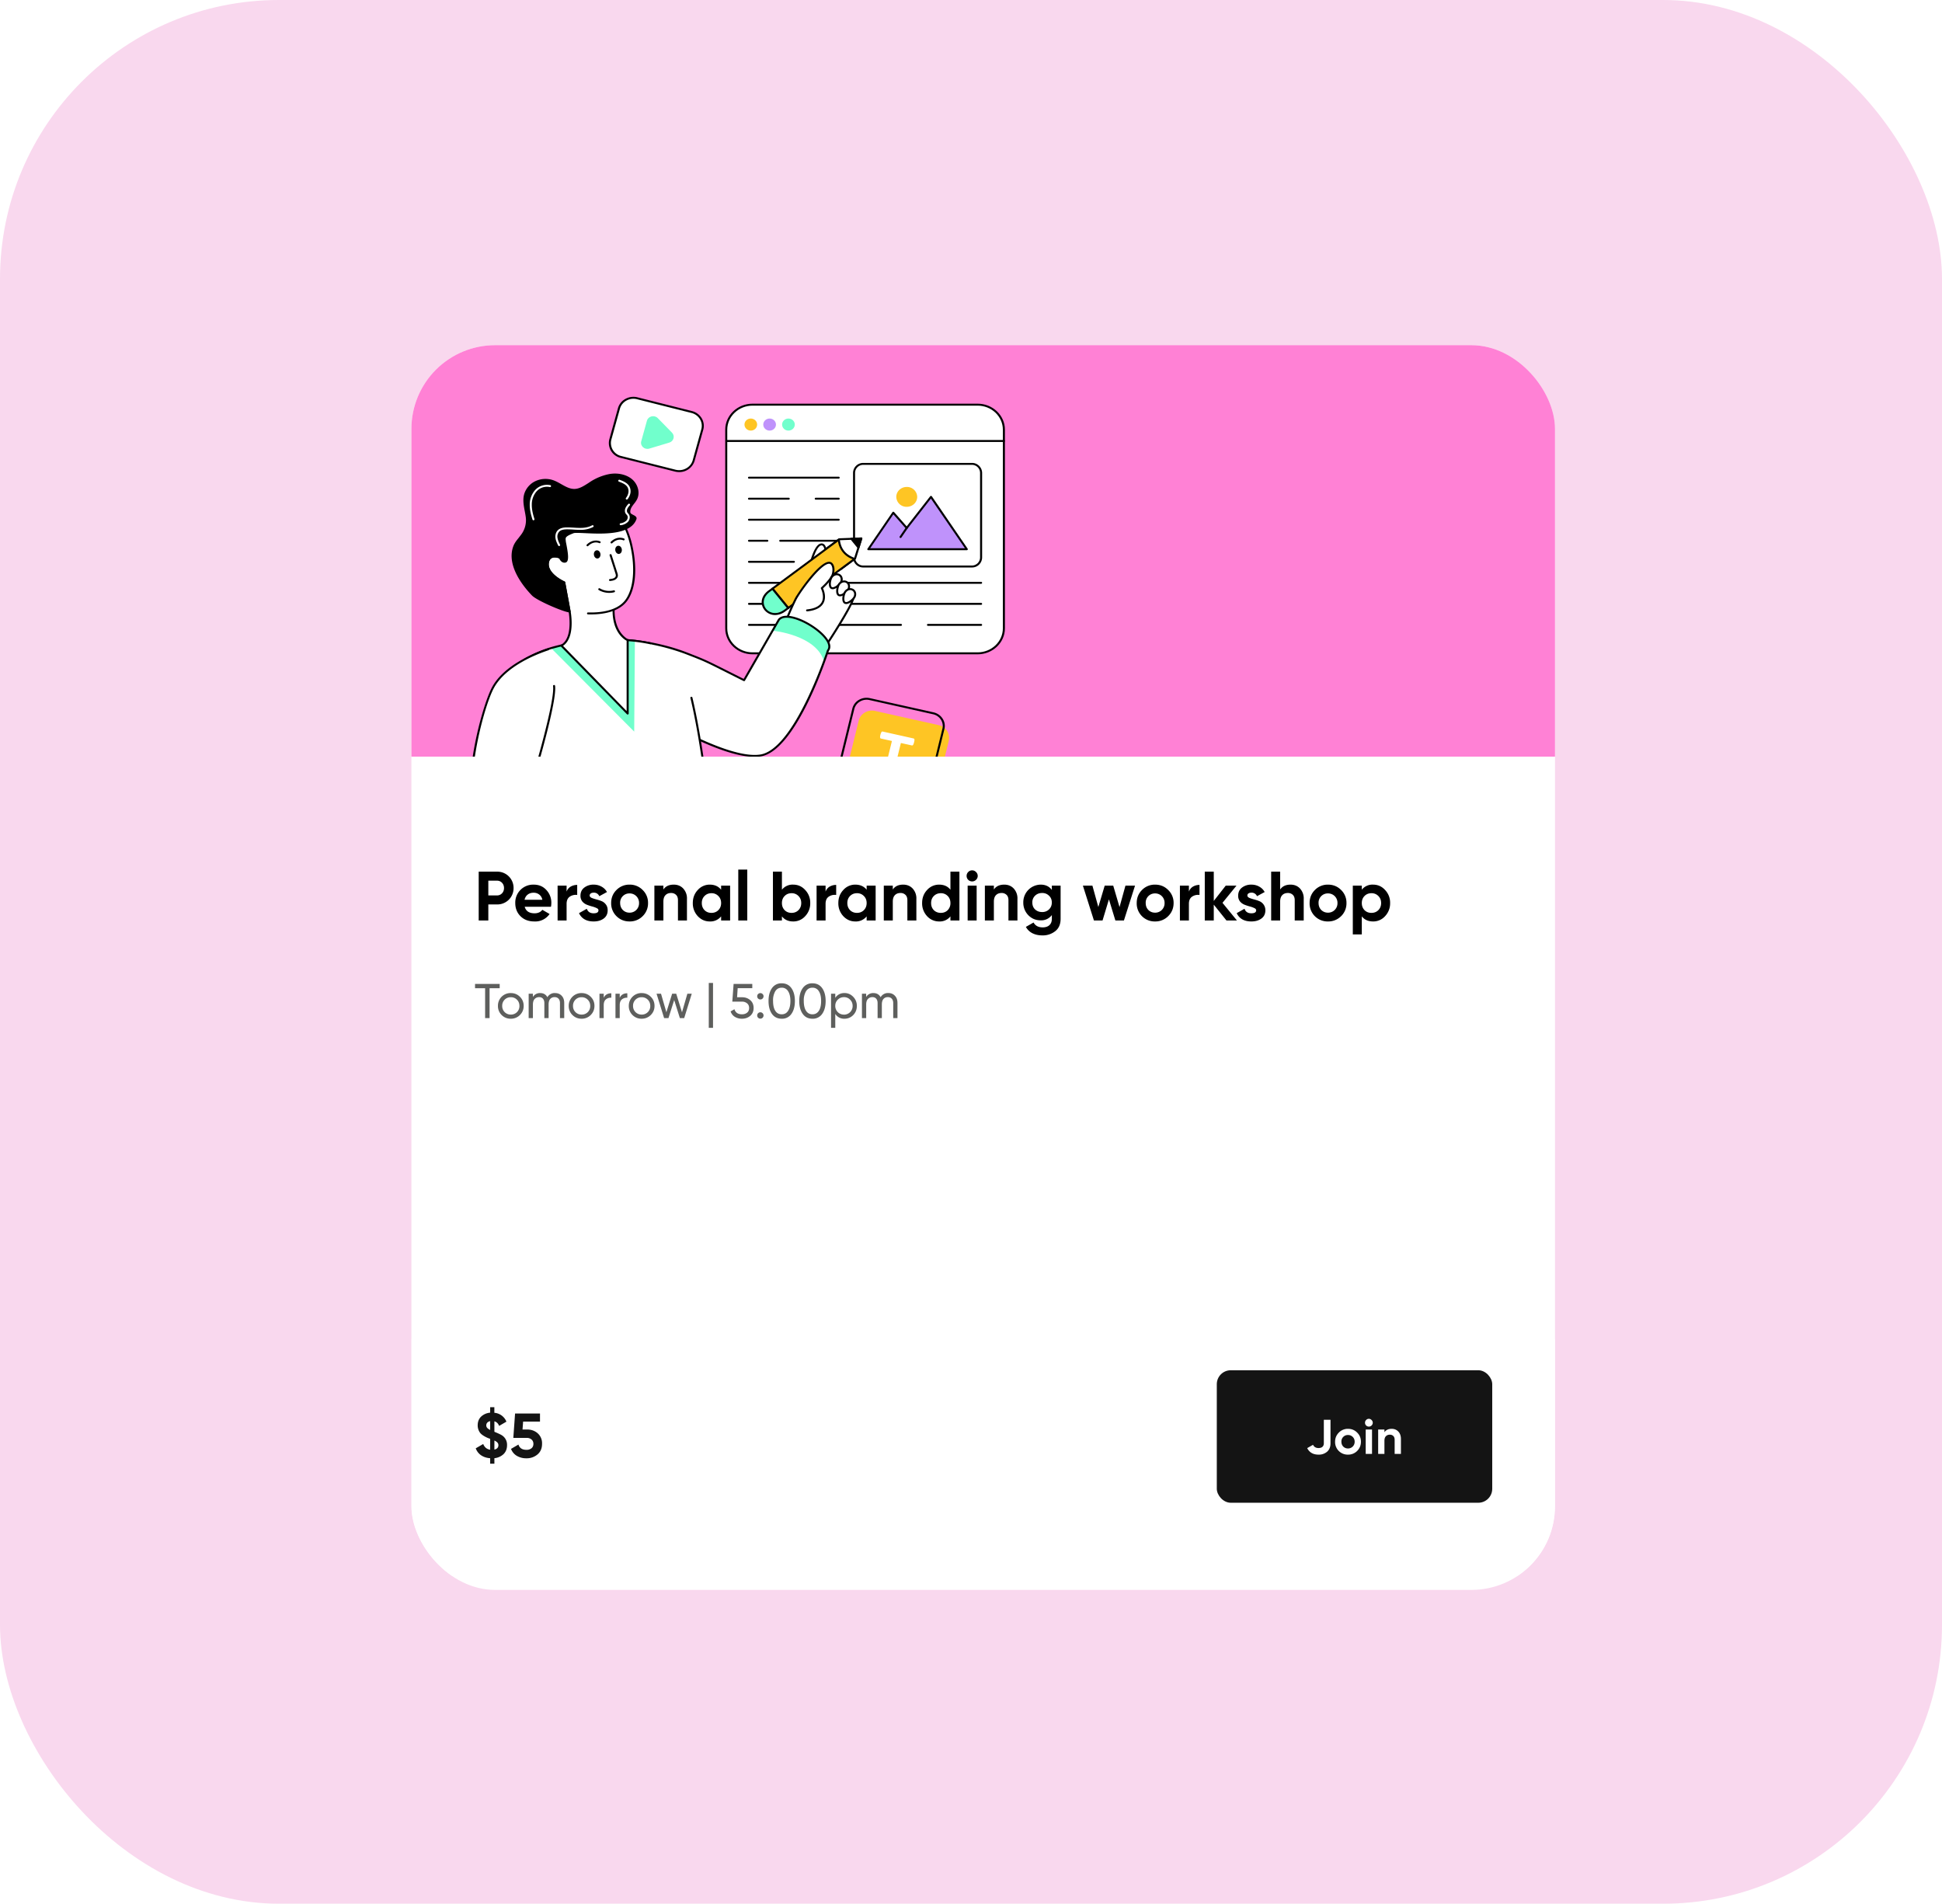 <?xml version="1.0" encoding="utf-8"?>
<svg xmlns="http://www.w3.org/2000/svg" fill="none" viewBox="0 0 557 546">
  <g clip-path="url(#a)">
    <rect fill="#F9D8EE" height="546" rx="80" width="557"/>
    <g filter="url(#b)">
      <g clip-path="url(#c)">
        <rect fill="#fff" height="357" rx="24" width="328" x="114" y="95"/>
        <g clip-path="url(#d)">
          <path d="M114 119a24 24 0 0 1 24-24h280a24 24 0 0 1 24 24v94H114v-94Z" fill="#FF81D5"/>
          <path d="M276.4 112.06h-64.56c-4.16 0-7.54 3.21-7.54 7.18v56.96c0 3.97 3.38 7.18 7.54 7.18h64.56c4.16 0 7.54-3.22 7.54-7.18v-56.96c0-3.97-3.38-7.18-7.54-7.18Z" fill="#fff"/>
          <path d="M276.4 183.66h-64.56c-4.32 0-7.83-3.34-7.83-7.46v-56.96c0-4.11 3.51-7.46 7.83-7.46h64.56c4.32 0 7.83 3.35 7.83 7.46v56.96c0 4.12-3.51 7.46-7.83 7.46Zm-64.56-71.32c-4 0-7.25 3.1-7.25 6.9v56.96c0 3.81 3.25 6.9 7.25 6.9h64.56c4 0 7.24-3.09 7.24-6.9v-56.96c0-3.8-3.25-6.9-7.24-6.9h-64.56Z" fill="#000"/>
          <path d="M277.4 131.6v24.33c0 1.4-1.2 2.55-2.68 2.55h-31.09a2.61 2.61 0 0 1-2.67-2.55V131.6c0-1.41 1.2-2.55 2.67-2.55h31.1a2.61 2.61 0 0 1 2.67 2.55Z" fill="#fff"/>
          <path d="M274.72 158.76h-31.09a2.9 2.9 0 0 1-2.96-2.83v-24.34a2.9 2.9 0 0 1 2.96-2.82h31.1a2.9 2.9 0 0 1 2.96 2.82v24.34a2.9 2.9 0 0 1-2.97 2.83Zm-31.09-29.44a2.33 2.33 0 0 0-2.38 2.27v24.34a2.33 2.33 0 0 0 2.38 2.27h31.1a2.33 2.33 0 0 0 2.37-2.27v-24.34a2.33 2.33 0 0 0-2.38-2.27h-31.09Z" fill="#000"/>
          <path d="M273.3 153.52h-28.25l7.17-10.47 3.85 4.37 6.96-8.91 10.27 15.01Z" fill="#BF92FB"/>
          <path d="M273.3 153.8h-28.25a.3.3 0 0 1-.26-.15.27.27 0 0 1 .02-.28l7.16-10.47a.3.3 0 0 1 .47-.03l3.61 4.1 6.74-8.63a.3.3 0 0 1 .25-.11.3.3 0 0 1 .23.12l10.27 15.02c.06.08.07.2.01.28a.3.3 0 0 1-.25.15Zm-27.71-.56h27.17L263 139l-6.71 8.6a.3.3 0 0 1-.23.1.3.3 0 0 1-.23-.1l-3.6-4.08-6.65 9.73Z" fill="#000"/>
          <path d="M254.3 150.3a.3.3 0 0 1-.17-.05.27.27 0 0 1-.08-.38l1.77-2.6a.3.3 0 0 1 .4-.08c.14.08.18.25.1.38l-1.78 2.6a.3.3 0 0 1-.25.13Z" fill="#000"/>
          <path d="M256.07 141.36c1.65 0 3-1.27 3-2.85a2.93 2.93 0 0 0-3-2.85c-1.65 0-3 1.27-3 2.85a2.93 2.93 0 0 0 3 2.85Z" fill="#FEC524"/>
          <path d="M236.54 133.28h-25.7a.29.29 0 0 1-.3-.28c0-.15.14-.28.3-.28h25.7c.16 0 .3.13.3.28 0 .15-.14.28-.3.28Zm-14.32 6.03h-11.38a.29.29 0 0 1-.3-.28c0-.15.14-.28.3-.28h11.38c.16 0 .29.13.29.28 0 .16-.13.28-.3.28Zm14.32 0h-6.56a.29.29 0 0 1-.3-.28c0-.15.13-.28.3-.28h6.56c.16 0 .3.13.3.28 0 .16-.14.28-.3.28Zm0 6.03h-25.7a.29.29 0 0 1-.3-.28c0-.15.14-.28.3-.28h25.7c.16 0 .3.13.3.28 0 .16-.14.28-.3.28Zm-20.47 6.03h-5.23a.29.29 0 0 1-.3-.28c0-.15.14-.27.3-.27h5.23c.16 0 .3.12.3.28 0 .15-.14.27-.3.27Zm20.47 0H219.8a.29.29 0 0 1-.3-.28c0-.15.14-.27.3-.27h16.74c.16 0 .3.12.3.28 0 .15-.14.27-.3.27Zm-12.85 6.04h-12.85a.29.29 0 0 1-.3-.28c0-.16.14-.28.3-.28h12.85c.16 0 .3.12.3.28 0 .15-.14.28-.3.28Zm12.85 0h-8.4a.29.29 0 0 1-.3-.28c0-.16.13-.28.3-.28h8.4c.16 0 .3.12.3.28 0 .15-.14.28-.3.28Zm40.86 6.03h-66.56a.29.29 0 0 1-.3-.28c0-.16.14-.28.3-.28h66.56c.16 0 .29.12.29.28 0 .15-.13.28-.3.28Zm-47.82 6.03h-18.74a.29.29 0 0 1-.3-.28c0-.15.14-.28.3-.28h18.74c.16 0 .3.13.3.28 0 .15-.14.28-.3.28Zm47.82 0h-39.41a.29.29 0 0 1-.3-.28c0-.15.14-.28.3-.28h39.4c.17 0 .3.13.3.28 0 .15-.13.28-.3.28Zm-23 6.03h-43.56a.29.29 0 0 1-.3-.28c0-.15.14-.28.3-.28h43.57c.16 0 .29.13.29.28 0 .16-.13.28-.3.28Zm23 0h-15.23a.29.29 0 0 1-.3-.28c0-.15.14-.28.3-.28h15.23c.16 0 .29.13.29.28 0 .16-.13.28-.3.28Zm6.54-52.75h-79.52a.29.29 0 0 1-.3-.28c0-.15.13-.28.3-.28h79.52c.16 0 .29.13.29.28 0 .16-.13.28-.3.28Z" fill="#000"/>
          <path d="M213.16 117.77c0 .96-.82 1.73-1.82 1.73s-1.81-.77-1.81-1.73.8-1.73 1.81-1.73c1 0 1.82.77 1.82 1.73Z" fill="#FEC524"/>
          <path d="M218.56 117.77c0 .96-.82 1.73-1.82 1.73s-1.82-.77-1.82-1.73.82-1.73 1.82-1.73 1.82.77 1.82 1.73Z" fill="#BF92FB"/>
          <path d="M223.96 117.77c0 .96-.82 1.73-1.82 1.73s-1.82-.77-1.82-1.73.82-1.73 1.82-1.73 1.82.77 1.82 1.73Z" fill="#71FFCC"/>
          <path d="m232.58 153.72 4.14-3.06 3.45-.13 2.87-.1-.82 2.62-.99 3.15-4.14 3.07-4.51-5.55Z" fill="#fff"/>
          <path d="M237.1 159.55h-.04a.3.3 0 0 1-.2-.1l-4.51-5.55a.27.27 0 0 1 .05-.4l4.14-3.06a.3.3 0 0 1 .17-.05l6.32-.24c.1 0 .19.03.24.1.06.08.08.17.05.26l-1.8 5.78a.28.28 0 0 1-.11.14l-4.14 3.06a.3.3 0 0 1-.18.06Zm-4.11-5.77 4.15 5.1 3.84-2.84 1.67-5.32-5.83.22-3.83 2.84Z" fill="#000"/>
          <path d="M227.1 164.44s1.7-11.72 4.34-12.28c2.65-.56 1.06 9.45 1.06 9.45l-5.4 2.83Z" fill="#fff"/>
          <path d="M227.1 164.71a.3.3 0 0 1-.17-.05.27.27 0 0 1-.12-.26c.17-1.22 1.8-11.93 4.57-12.51.38-.08.73 0 1.01.25 1.63 1.46.54 8.69.4 9.5a.28.28 0 0 1-.14.21l-5.41 2.83a.3.3 0 0 1-.14.03Zm4.55-12.3-.14.02c-1.73.37-3.32 6.88-4.04 11.5l4.77-2.5c.34-2.25.92-7.84-.25-8.88a.5.5 0 0 0-.34-.13Z" fill="#000"/>
          <path d="M236.59 150.76c.28 2.75 1.79 4.6 4.51 5.54l-19.02 14.08-4.52-5.54 19.03-14.08Z" fill="#FEC524"/>
          <path d="M222.07 170.66h-.03a.3.3 0 0 1-.2-.11l-4.5-5.55a.27.27 0 0 1 .04-.39l19.03-14.08a.3.3 0 0 1 .3-.03c.1.04.16.13.17.23.28 2.66 1.69 4.4 4.32 5.3.1.04.17.13.19.22.02.1-.03.2-.11.27l-19.03 14.08a.3.3 0 0 1-.18.06Zm-4.1-5.78 4.16 5.1 18.39-13.6a6.35 6.35 0 0 1-4.16-5.1l-18.39 13.6Z" fill="#000"/>
          <path d="m232.98 181.06-11.72-6.53s2.07-5.21 3.04-6.9c1.71-2.99 8.28-11.93 10.2-9.94.76.8.7 2.68.01 3.78 0 0 5.94 3 6.35 5.55.28 1.67-7.88 14.04-7.88 14.04Z" fill="#fff"/>
          <path d="M232.98 181.34a.3.3 0 0 1-.15-.04l-11.72-6.52a.27.27 0 0 1-.12-.34 85.5 85.5 0 0 1 3.05-6.93c1.16-2.02 6.7-10.04 9.58-10.37.44-.05.81.08 1.1.37.83.88.77 2.67.19 3.86 1.17.62 5.86 3.23 6.25 5.61.28 1.73-7.1 12.96-7.93 14.23a.3.3 0 0 1-.25.13Zm-11.36-6.93 11.26 6.28c3.14-4.77 7.88-12.5 7.7-13.62-.4-2.4-6.14-5.31-6.2-5.34a.28.28 0 0 1-.14-.17.26.26 0 0 1 .02-.22c.66-1.07.66-2.78.02-3.45-.15-.16-.34-.22-.6-.2-2.32.27-7.52 7.28-9.12 10.08a82.64 82.64 0 0 0-2.94 6.64Z" fill="#000"/>
          <path d="M216.61 165.54c-4.48 3.31.04 8.86 4.51 5.54l.95-.7-4.5-5.54-.96.7Z" fill="#71FFCC"/>
          <path d="M218.3 172.4a3.9 3.9 0 0 1-3.02-1.43c-1.18-1.44-1.31-3.82 1.15-5.65l.95-.7a.3.3 0 0 1 .41.05l4.52 5.54a.3.3 0 0 1 .05.2.28.28 0 0 1-.1.2l-.96.7a5.03 5.03 0 0 1-3 1.09Zm-1.51-6.64c-1.28.95-1.88 2.15-1.7 3.4a3.1 3.1 0 0 0 1.99 2.44c1.21.47 2.59.21 3.86-.73l.72-.53-4.15-5.1-.72.52Zm23.38-15.23 2.87-.1-.82 2.62-2.05-2.52Z" fill="#000"/>
          <path d="M242.22 153.33a.3.3 0 0 1-.23-.11l-2.05-2.52a.27.27 0 0 1-.04-.3.3.3 0 0 1 .26-.15l2.87-.1c.1-.01.19.03.24.1.06.07.08.16.05.25l-.82 2.63a.29.29 0 0 1-.22.19h-.06Zm-1.47-2.55 1.35 1.67.55-1.74-1.9.07Zm-13.25 20.56a.29.29 0 0 1-.3-.25c-.01-.16.1-.3.27-.31 2.13-.22 3.53-.9 4.16-2 .99-1.72-.17-3.96-.18-3.98a.27.27 0 0 1 .07-.33c.01-.02 1.76-1.53 2.74-3.13a.3.3 0 0 1 .4-.1c.14.07.19.24.1.38-.86 1.4-2.23 2.7-2.7 3.12.29.63 1.05 2.62.09 4.3-.74 1.28-2.29 2.06-4.62 2.3h-.03Z" fill="#000"/>
          <path d="M234.48 161.62c.47-.81 1.46-1.15 2.2-.75.74.4.96 1.37.49 2.18-.48.8-1.95 1.97-2.7 1.57-.73-.4-.46-2.2.01-3Z" fill="#fff"/>
          <path d="M234.81 164.98a1 1 0 0 1-.47-.1c-.44-.24-.66-.81-.6-1.62.03-.63.22-1.33.48-1.77.27-.46.68-.8 1.16-.96.5-.16 1-.13 1.44.1.44.23.74.63.84 1.12.11.48.03 1-.24 1.44-.44.75-1.67 1.8-2.6 1.8Zm1.2-4a1.57 1.57 0 0 0-1.27.77c-.23.38-.4 1-.43 1.54-.03.56.09.98.31 1.1.5.26 1.83-.68 2.3-1.47.19-.33.25-.7.17-1.05a1.1 1.1 0 0 0-1.09-.88Z" fill="#000"/>
          <path d="M236.58 163.67c.48-.8 1.46-1.14 2.2-.75.75.4.97 1.38.5 2.18-.48.81-1.96 1.97-2.7 1.58-.74-.4-.47-2.2 0-3.01Z" fill="#fff"/>
          <path d="M236.93 167.03a1 1 0 0 1-.49-.11c-.43-.23-.65-.8-.6-1.6a4.3 4.3 0 0 1 .5-1.79c.54-.94 1.7-1.32 2.6-.85.43.23.72.63.83 1.12.1.48.02.99-.24 1.44-.27.45-.79.97-1.33 1.33-.47.3-.9.46-1.27.46Zm1.18-4c-.48 0-.98.29-1.27.77-.22.38-.39 1-.42 1.54-.03.56.09.97.3 1.1.23.1.66-.01 1.15-.33.47-.31.93-.77 1.15-1.15.2-.33.26-.7.18-1.05a1.1 1.1 0 0 0-1.09-.88Z" fill="#000"/>
          <path d="M238.34 165.87c.47-.8 1.46-1.14 2.2-.74.75.4.96 1.37.49 2.18-.48.8-1.95 1.97-2.7 1.57-.73-.4-.46-2.2.01-3Z" fill="#fff"/>
          <path d="M238.67 169.24a1 1 0 0 1-.47-.11c-.94-.5-.64-2.5-.11-3.39.55-.94 1.71-1.32 2.6-.85.88.47 1.14 1.62.6 2.56-.45.75-1.68 1.8-2.62 1.8Zm1.2-4c-.49 0-.99.29-1.27.77-.47.8-.61 2.37-.12 2.63.5.27 1.83-.67 2.3-1.46.39-.68.22-1.49-.38-1.8a1.15 1.15 0 0 0-.54-.14Z" fill="#000"/>
          <path d="M233.47 182.57s-.4 1.22-1.1 3.18c-2.94 8.15-10.12 25.71-18.28 26.94-11.62 1.74-39.35-16.89-39.35-16.89l1.28-16.2s8.41.5 16.69 3.7c6.52 2.53 5.28 2.06 16.7 7.78l8.3-14.2 1.68-3.14c2.93-3.63 17 5.2 14.08 8.83Z" fill="#fff"/>
          <path d="M233.47 182.57s-.4 1.21-1.1 3.18c-2.2-7.68-14.66-8.85-14.66-8.85v-.01l1.68-3.15c2.93-3.63 17 5.2 14.08 8.83Z" fill="#71FFCC"/>
          <path d="M212.43 213.08c-12.32 0-36.78-16.32-37.86-17.05a.27.27 0 0 1-.13-.25l1.29-16.2c.01-.16.15-.27.31-.26.08 0 8.55.55 16.78 3.73 5.42 2.1 5.55 2.17 11.9 5.36l4.58 2.3 9.83-17.1.03-.04c1.74-2.16 6.93-.41 10.94 2.53 2.7 1.98 5.06 4.75 3.63 6.6-.56 1.72-9.51 28.75-19.6 30.26-.54.08-1.1.12-1.7.12Zm-37.39-17.42c2.12 1.4 28.05 18.4 39 16.75 9.84-1.47 19.06-29.63 19.15-29.92a.28.28 0 0 1 .04-.08c1.24-1.54-1.1-4.12-3.49-5.87-3.7-2.72-8.64-4.42-10.1-2.64l-9.97 17.32a.3.3 0 0 1-.39.11l-4.84-2.43c-6.44-3.24-6.44-3.24-11.84-5.33a63.05 63.05 0 0 0-16.31-3.67l-1.25 15.76Z" fill="#000"/>
          <path d="M201.2 245.91h-53.6s-8.05-56.6-.98-60.82a35 35 0 0 1 7.45-3.2l.64-.19a63.34 63.34 0 0 1 23.33-1.91c1.68.18 3.25.44 4.68.77l11.59 15.56c4.45 18.62 6.9 49.79 6.9 49.79Z" fill="#fff"/>
          <path d="m178.1 179.83-.2 26-23.83-23.94.64-.19a63.35 63.35 0 0 1 23.33-1.91l.07.04Z" fill="#71FFCC"/>
          <path d="M147.61 246.19a.29.29 0 0 1-.29-.25c-.33-2.31-8-56.83-.85-61.09a35.21 35.21 0 0 1 8.16-3.42 63.93 63.93 0 0 1 22.52-2.02c2.03.19 3.93.48 5.64.87.16.04.26.19.22.34a.3.3 0 0 1-.35.2 42.95 42.95 0 0 0-5.57-.85 63.3 63.3 0 0 0-22.29 2 33.88 33.88 0 0 0-8.02 3.36c-1.95 1.16-3.88 7.6-2.02 31.72a515.55 515.55 0 0 0 3.14 28.82c.02.15-.09.3-.25.31h-.04Zm53.6 0a.29.29 0 0 1-.29-.26c-.02-.31-2.5-31.37-6.9-49.75a.28.28 0 0 1 .22-.33.3.3 0 0 1 .35.2c4.41 18.43 6.89 49.52 6.91 49.84.02.15-.1.28-.27.3h-.02Z" fill="#000"/>
          <path d="M170.14 232.19s-.72.22-1.95.56c-6.39 1.82-26.68 7.1-32.8 2.98-9.12-6.15-1.48-36.12 2.03-42.56 3.37-6.19 11.9-9.63 15.75-10.92l1.75 10.49c.62 4.64-6.27 27.5-6.27 27.5l17.94-2.2c5.97-2.94 8.99 11.17 3.55 14.15Z" fill="#fff"/>
          <path d="M142.89 237.55c-3.22 0-5.97-.45-7.67-1.6-9.42-6.34-1.47-36.65 1.94-42.91 3.45-6.34 12.28-9.84 15.91-11.06a.3.3 0 0 1 .38.18c.05.14-.03.3-.18.35-3.58 1.19-12.24 4.62-15.6 10.79-3.63 6.67-10.88 36.3-2.11 42.2 6.98 4.7 33.42-3.26 34.46-3.57 3.2-1.8 3.4-8.04 1.29-11.73-.7-1.22-2.22-3.09-4.6-1.92a.3.3 0 0 1-.09.03l-17.94 2.2a.3.3 0 0 1-.26-.1.27.27 0 0 1-.06-.26c.07-.22 6.87-22.85 6.27-27.38-.02-.15.1-.3.25-.31a.3.3 0 0 1 .33.24c.58 4.36-5.21 24.01-6.17 27.2l17.46-2.14c2.04-.98 3.97-.19 5.32 2.17 2.05 3.58 2.3 10.4-1.54 12.5a.3.3 0 0 1-.06.02c-.86.27-16.7 5.1-27.33 5.1Z" fill="#000"/>
          <path d="m157.02 181.19 19 19.46V179.6s-4.32-1.86-4.03-9.26c-5.02 1.56-12.73.4-12.73.4s1.78 8.23-2.24 10.44Z" fill="#fff"/>
          <path d="M176.03 200.93a.3.3 0 0 1-.22-.09l-19-19.47a.27.27 0 0 1-.07-.23.28.28 0 0 1 .14-.2c3.79-2.09 2.12-10.06 2.1-10.14a.27.27 0 0 1 .07-.25.3.3 0 0 1 .26-.08c.08 0 7.7 1.13 12.6-.4a.3.3 0 0 1 .27.04.3.3 0 0 1 .11.23c-.28 7.11 3.81 8.99 3.86 9 .1.06.17.15.17.26v21.05c0 .12-.08.22-.19.26a.29.29 0 0 1-.1.02Zm-18.55-19.7 18.25 18.71v-20.17c-.81-.43-4.16-2.6-4.03-9.06-4.41 1.23-10.45.57-12.07.36.3 1.65 1.18 7.94-2.15 10.17Z" fill="#000"/>
          <path d="M164.66 171.92c3.97.14 8.79-.6 11.07-3.88 2.3-3.3 2.78-8.98 1.4-15.34v-.01c-1.62-7.45-6.5-14.26-11.82-14.67-8.23-.62-8.7 17.9-8.7 17.9s-3-1.3-3.46 1.4c-.6 3.4 4.67 5.7 4.67 5.7l1.55 8.31" fill="#fff"/>
          <path d="m165.5 172.22-.85-.01a.28.28 0 0 1-.28-.3c0-.14.14-.27.3-.26 3 .1 8.39-.25 10.82-3.76 2.21-3.18 2.72-8.83 1.35-15.12v-.02c-1.7-7.86-6.67-14.07-11.55-14.44a4.55 4.55 0 0 0-3.43 1.16c-4.58 3.93-4.95 16.34-4.95 16.46 0 .1-.06.18-.14.23a.3.3 0 0 1-.28.02s-1.33-.57-2.23-.11c-.43.22-.7.65-.82 1.3-.55 3.16 4.45 5.39 4.5 5.41a.3.3 0 0 1 .17.2l1.55 8.31c.03.15-.08.3-.24.32a.3.3 0 0 1-.34-.22l-1.52-8.17c-.87-.4-5.27-2.65-4.7-5.94.15-.83.52-1.4 1.13-1.7.8-.42 1.8-.22 2.35-.05.1-2.2.78-12.74 5.13-16.48a5.16 5.16 0 0 1 3.87-1.3c5.12.39 10.31 6.78 12.07 14.88v.02c1.42 6.52.9 12.2-1.43 15.55-2.37 3.41-7.28 4.02-10.48 4.02Z" fill="#000"/>
          <path d="M167.4 156.18c.52-.05.89-.62.82-1.27-.07-.64-.54-1.13-1.06-1.08-.53.05-.9.62-.82 1.26.06.65.54 1.14 1.06 1.09Zm6.14-1.31c.52-.05.88-.61.81-1.26-.06-.65-.54-1.13-1.06-1.08-.52.05-.89.61-.82 1.26.07.65.55 1.13 1.07 1.08Z" fill="#000"/>
          <path d="M167.98 151.5s-1.7-.84-3.47.88l3.47-.88Z" fill="#fff"/>
          <path d="M164.51 152.67a.3.3 0 0 1-.2-.08.27.27 0 0 1 0-.4c1.89-1.84 3.78-.94 3.8-.93.15.07.2.24.13.38a.3.3 0 0 1-.4.12c-.06-.03-1.54-.72-3.12.82a.3.3 0 0 1-.2.09Z" fill="#000"/>
          <path d="M174.87 150.7s-1.7-.84-3.46.89l3.46-.88Z" fill="#fff"/>
          <path d="M171.4 151.86a.3.3 0 0 1-.2-.08.27.27 0 0 1 0-.4c1.89-1.84 3.78-.93 3.8-.92.15.07.2.24.13.37a.3.3 0 0 1-.4.12c-.06-.03-1.54-.71-3.12.83a.3.3 0 0 1-.2.08Z" fill="#000"/>
          <path d="m171.13 155.21 1.66 5.17c.09.28.18.58.12.87-.07.38-.4.68-.76.84a4 4 0 0 1-1.18.26" fill="#fff"/>
          <path d="M170.97 162.63a.29.29 0 0 1-.29-.25c-.02-.15.1-.29.26-.3.37-.05.76-.1 1.08-.24.33-.15.55-.38.6-.64.05-.23-.04-.5-.11-.74l-1.66-5.17a.28.28 0 0 1 .2-.35.3.3 0 0 1 .36.19l1.66 5.17c.09.28.2.64.13 1-.09.43-.44.82-.93 1.04-.41.19-.86.24-1.26.29h-.04Z" fill="#000"/>
          <path d="M167.9 165a5.6 5.6 0 0 0 4.2.6l-4.2-.6Z" fill="#fff"/>
          <path d="M170.73 166.04c-1.05 0-2.1-.28-3-.81a.27.27 0 0 1-.08-.39.3.3 0 0 1 .4-.09c1.16.7 2.64.92 3.97.57a.3.3 0 0 1 .36.2c.04.14-.05.3-.2.34a5.7 5.7 0 0 1-1.45.18Zm-10.31-17.38c-.67.28-1.69.63-2.18 1.16-.4.43-.3.83-.25 1.4.07.78 1.3 5.55.17 5.85-1.06.28-1.54-1.15-1.54-1.15s-3-1.31-3.47 1.4c-.6 3.4 4.67 5.7 4.67 5.7l1.55 8.31c.08.44-8.85-2.96-10.58-4.74-3.33-3.43-7.12-8.95-5.28-13.84.46-1.24 1.37-2.09 2.11-3.14a7.15 7.15 0 0 0 1.42-5.67c-.3-2.01-.96-4.06-.44-6.04a5.76 5.76 0 0 1 3.03-3.63 6.51 6.51 0 0 1 4.86-.3c2.17.72 3.98 2.58 6.27 2.53 1.64-.03 3.06-1.03 4.42-1.9a15.36 15.36 0 0 1 5.84-2.4c2.11-.32 4.41.08 6.02 1.42 1.61 1.34 2.34 3.7 1.39 5.52-.35.66-.88 1.22-1.3 1.84-.43.62-.76 1.37-.6 2.1.16.82 2.01.94 1.73 1.73-2.12 5.98-16.25 3.2-17.84 3.85Z" fill="#000"/>
          <path d="M159.33 171.64c-1.39 0-9.28-3.33-10.75-4.85-2.3-2.38-7.45-8.53-5.35-14.13.34-.9.9-1.62 1.46-2.3l.69-.9a6.89 6.89 0 0 0 1.37-5.48c-.06-.46-.16-.93-.24-1.38-.3-1.56-.6-3.18-.2-4.76a6.04 6.04 0 0 1 3.18-3.81 6.85 6.85 0 0 1 5.1-.33c.85.29 1.65.74 2.42 1.18 1.24.7 2.42 1.37 3.75 1.35 1.4-.03 2.66-.83 3.88-1.61l.38-.25a15.4 15.4 0 0 1 5.95-2.44c2.37-.36 4.72.2 6.27 1.48 1.79 1.5 2.41 4 1.45 5.86a8.2 8.2 0 0 1-.83 1.21c-.17.22-.34.44-.49.66-.48.7-.67 1.34-.56 1.89.05.25.43.45.8.64.52.27 1.15.6.93 1.24-1.65 4.63-9.9 4.24-14.83 4-1.46-.06-2.83-.13-3.18.01l-.28.11c-.6.24-1.4.57-1.8.98-.25.27-.24.51-.19.98l.02.2c.01.15.08.5.16.9.5 2.6.87 4.97-.2 5.25-.98.26-1.62-.62-1.86-1.21-.33-.12-1.38-.45-2.12-.07-.43.22-.7.66-.82 1.3-.55 3.16 4.45 5.4 4.5 5.41a.3.3 0 0 1 .17.2l1.54 8.32a.3.3 0 0 1-.17.32.33.33 0 0 1-.15.03Zm-6.89-37.72c-.93 0-1.86.2-2.68.6-1.42.7-2.5 2-2.88 3.45-.38 1.46-.08 3.02.2 4.53.1.46.18.93.25 1.4a7.38 7.38 0 0 1-1.47 5.87c-.23.32-.47.63-.7.92-.55.69-1.07 1.33-1.38 2.15-1.99 5.32 3 11.26 5.23 13.57 1.46 1.5 8.42 4.26 10 4.64l-1.45-7.83c-.87-.4-5.27-2.65-4.7-5.95.14-.82.52-1.4 1.13-1.7 1.15-.59 2.68.07 2.75.1.07.03.13.1.16.17 0 0 .4 1.17 1.19.96.29-.08.48-.94-.23-4.61a8.66 8.66 0 0 1-.16-.95l-.02-.19c-.06-.49-.1-.95.34-1.42a5.8 5.8 0 0 1 2-1.11l.28-.11c.45-.19 1.49-.15 3.43-.05 4.77.23 12.75.6 14.25-3.63.06-.17-.12-.3-.64-.57-.47-.24-1-.51-1.1-1.03-.15-.7.07-1.47.64-2.3l.5-.68c.3-.38.58-.73.78-1.13.85-1.63.29-3.86-1.31-5.19-1.42-1.18-3.59-1.68-5.79-1.36-1.77.27-3.6 1.02-5.72 2.37l-.38.24c-1.29.82-2.62 1.68-4.2 1.7-1.51.03-2.8-.7-4.06-1.42-.74-.43-1.51-.86-2.3-1.13a6.15 6.15 0 0 0-1.96-.31Z" fill="#000"/>
          <path d="m259.16 228.6-18.21-4.06a3.73 3.73 0 0 1-2.92-4.49l4.26-17.36c.49-2 2.6-3.26 4.7-2.79l18.22 4.07a3.73 3.73 0 0 1 2.92 4.48l-4.26 17.37c-.5 2-2.6 3.25-4.7 2.78Z" fill="#FEC524"/>
          <path d="M258.51 225.59a5.4 5.4 0 0 1-.96-.1l-18.2-4.07a4.18 4.18 0 0 1-2.63-1.8 3.83 3.83 0 0 1-.52-3.02l4.26-17.37a4 4 0 0 1 1.88-2.5 4.36 4.36 0 0 1 3.18-.49l18.21 4.06c1.1.25 2.03.88 2.62 1.8.6.9.78 1.98.52 3.03l-4.26 17.36a4.18 4.18 0 0 1-4.1 3.1Zm-.82-.65c1.94.43 3.9-.72 4.35-2.58L266.3 205a3.3 3.3 0 0 0-.45-2.61 3.6 3.6 0 0 0-2.25-1.54l-18.21-4.07a3.75 3.75 0 0 0-2.74.43 3.45 3.45 0 0 0-1.62 2.15l-4.26 17.36a3.3 3.3 0 0 0 .45 2.62 3.6 3.6 0 0 0 2.25 1.54l18.22 4.06Z" fill="#000"/>
          <path d="m258.18 208.89-.14.45c-.05.13-.1.22-.15.3a.43.43 0 0 1-.16.14.27.27 0 0 1-.18.02l-3.16-.7-2.38 9.7a.27.27 0 0 1-.1.14.47.47 0 0 1-.24.08c-.1 0-.24 0-.41-.02a5.73 5.73 0 0 1-1.62-.43.45.45 0 0 1-.18-.17.25.25 0 0 1-.02-.18l2.38-9.7-3.16-.7a.26.26 0 0 1-.16-.1.44.44 0 0 1-.07-.2 1.2 1.2 0 0 1 0-.32 3.7 3.7 0 0 1 .38-1.23c.05-.07.1-.12.16-.14a.28.28 0 0 1 .18-.02l8.9 1.99c.05.01.1.04.14.08.04.05.07.11.08.2.02.08.02.2 0 .33s-.05.29-.1.48Zm-63.81-94.73-15.58-3.93a4.33 4.33 0 0 0-5.27 2.92l-2.46 8.9a4.08 4.08 0 0 0 3.06 5.01L189.7 131c2.3.58 4.66-.73 5.26-2.92l2.47-8.9a4.1 4.1 0 0 0-3.06-5.01Z" fill="#fff"/>
          <path d="M190.8 131.4a4.8 4.8 0 0 1-1.18-.14l-15.58-3.93a4.37 4.37 0 0 1-3.27-5.36l2.47-8.9a4.39 4.39 0 0 1 2.13-2.66 4.76 4.76 0 0 1 3.49-.45l15.58 3.93a4.55 4.55 0 0 1 2.8 2.03 4.2 4.2 0 0 1 .47 3.33l-2.47 8.89a4.57 4.57 0 0 1-4.44 3.26Zm-13.12-21.03c-.7 0-1.4.18-2.01.52a3.83 3.83 0 0 0-1.86 2.33l-2.47 8.9a3.82 3.82 0 0 0 2.85 4.67l15.58 3.93c1.04.26 2.12.12 3.05-.4a3.83 3.83 0 0 0 1.86-2.32l2.47-8.9c.27-.98.13-2.01-.41-2.9a3.97 3.97 0 0 0-2.45-1.77l-15.58-3.93a4.19 4.19 0 0 0-1.03-.13Z" fill="#000"/>
          <path d="m187.94 122.95-5.7 1.71c-1.38.41-2.7-.78-2.32-2.11l1.63-5.88c.37-1.33 2.13-1.75 3.11-.75l4.08 4.17c.92.95.5 2.48-.8 2.86Z" fill="#71FFCC"/>
          <path d="M175.77 139.27a.3.3 0 0 1-.17-.05.27.27 0 0 1-.06-.4c.38-.5.62-1.04.7-1.56a2.32 2.32 0 0 0-.31-1.61c-.49-.74-1.38-1.13-2.42-1.52a.27.27 0 0 1-.16-.36.3.3 0 0 1 .38-.16c.87.33 2.07.78 2.7 1.74.36.57.5 1.27.4 1.99-.1.61-.38 1.24-.82 1.81a.3.3 0 0 1-.24.12Zm-1.74 7.36a.29.29 0 0 1-.29-.23.28.28 0 0 1 .24-.32 2.89 2.89 0 0 0 1.68-.78c.35-.37.55-1.03.21-1.5-.05-.07-.1-.14-.17-.2-.08-.1-.17-.19-.24-.3-.28-.42-.3-1-.08-1.55.19-.46.52-.85.82-1.2a.3.3 0 0 1 .4-.03c.13.1.15.27.05.39-.28.33-.57.66-.73 1.05-.16.38-.14.77.03 1.04.06.08.12.16.2.23l.2.26c.5.71.25 1.64-.25 2.19a3.46 3.46 0 0 1-2.07.95Zm-17.66 5.99a.3.3 0 0 1-.27-.16c-.3-.6-.67-1.35-.78-2.14-.12-.89.14-1.73.69-2.26.73-.71 1.87-.8 2.67-.8.62 0 1.25.04 1.86.07a28 28 0 0 0 1.85.08c1.43 0 2.56-.25 3.43-.74a.3.3 0 0 1 .4.1c.09.13.04.3-.1.38a7.6 7.6 0 0 1-3.73.81c-.64 0-1.27-.03-1.89-.07-.6-.04-1.22-.07-1.82-.07-.7 0-1.68.06-2.26.63a2.1 2.1 0 0 0-.52 1.8c.1.65.37 1.25.73 1.97.07.14 0 .3-.14.37a.31.31 0 0 1-.12.03Zm-7.36-7.4a.29.29 0 0 1-.28-.2c-.4-1.26-.81-2.76-.79-4.3a6.23 6.23 0 0 1 1.54-4.17 4.62 4.62 0 0 1 4.36-1.4c.15.03.25.19.2.34a.3.3 0 0 1-.35.2 4 4 0 0 0-3.78 1.23 5.68 5.68 0 0 0-1.38 3.8c-.03 1.47.37 2.92.76 4.14.05.15-.04.3-.2.35a.31.31 0 0 1-.08.01Z" fill="#fff"/>
        </g>
        <path d="M138.52 246a4.65 4.65 0 0 1 4.78 4.7 4.65 4.65 0 0 1-4.78 4.7h-2.46v4.6h-2.76v-14h5.22Zm0 6.82c.59 0 1.07-.2 1.46-.6.39-.41.58-.92.58-1.52 0-.61-.2-1.12-.58-1.52-.39-.4-.87-.6-1.46-.6h-2.46v4.24h2.46Zm7.97 3.24c.35 1.25 1.29 1.88 2.82 1.88.99 0 1.74-.33 2.24-1l2.08 1.2a4.96 4.96 0 0 1-4.36 2.14c-1.65 0-2.98-.5-3.98-1.5s-1.5-2.26-1.5-3.78a5.13 5.13 0 0 1 5.28-5.28c1.47 0 2.68.5 3.62 1.52a5.26 5.26 0 0 1 1.44 3.76c0 .33-.03.69-.1 1.06h-7.54Zm-.04-2h5.1a2.4 2.4 0 0 0-.92-1.52c-.45-.33-.97-.5-1.56-.5-.7 0-1.26.18-1.72.54-.45.35-.75.84-.9 1.48Zm12.06-2.34a2.7 2.7 0 0 1 1.18-1.44 3.68 3.68 0 0 1 1.86-.48v2.88c-.78-.1-1.49.07-2.12.48-.6.41-.92 1.1-.92 2.06V260h-2.58v-10h2.58v1.72Zm6.62 1.12c0 .27.17.49.52.66.36.16.8.3 1.3.44.5.12 1.01.28 1.52.48.5.19.93.5 1.28.96.36.45.54 1.02.54 1.7 0 1.03-.39 1.82-1.16 2.38-.76.55-1.71.82-2.86.82-2.05 0-3.45-.8-4.2-2.38l2.24-1.26c.3.87.95 1.3 1.96 1.3.92 0 1.38-.29 1.38-.86 0-.27-.18-.48-.54-.64a6.67 6.67 0 0 0-1.28-.46c-.5-.13-1.01-.3-1.52-.5-.5-.2-.94-.51-1.3-.94a2.57 2.57 0 0 1-.52-1.64c0-.99.36-1.76 1.08-2.32a4.28 4.28 0 0 1 2.72-.86c.81 0 1.55.19 2.22.56.67.36 1.2.88 1.58 1.56l-2.2 1.2a1.65 1.65 0 0 0-1.6-1.02c-.33 0-.61.07-.84.22a.7.7 0 0 0-.32.6Zm15.2 5.92a5.15 5.15 0 0 1-3.76 1.52c-1.48 0-2.73-.5-3.76-1.52a5.15 5.15 0 0 1-1.52-3.76c0-1.48.5-2.73 1.52-3.74a5.11 5.11 0 0 1 3.76-1.54 5.1 5.1 0 0 1 3.76 1.54 5.05 5.05 0 0 1 1.54 3.74 5.1 5.1 0 0 1-1.54 3.76Zm-5.7-1.78c.52.52 1.17.78 1.94.78a2.68 2.68 0 0 0 2.72-2.76 2.68 2.68 0 0 0-2.72-2.76 2.63 2.63 0 0 0-2.7 2.76c0 .8.26 1.46.76 1.98Zm14.62-7.26c1.1 0 2 .37 2.7 1.1a4.15 4.15 0 0 1 1.08 3.04V260h-2.58v-5.82c0-.67-.18-1.17-.54-1.52a1.95 1.95 0 0 0-1.44-.54c-.67 0-1.2.2-1.6.62-.4.41-.6 1.03-.6 1.86v5.4h-2.58v-10h2.58v1.12c.62-.93 1.62-1.4 2.98-1.4Zm13.58.28h2.58v10h-2.58v-1.18a3.93 3.93 0 0 1-3.26 1.46c-1.33 0-2.48-.5-3.44-1.52a5.34 5.34 0 0 1-1.42-3.76c0-1.48.47-2.73 1.42-3.74a4.55 4.55 0 0 1 3.44-1.54c1.4 0 2.49.49 3.26 1.46V250Zm-4.76 7.04c.52.52 1.18.78 1.98.78s1.46-.26 1.98-.78c.53-.53.8-1.21.8-2.04 0-.83-.27-1.5-.8-2.02a2.65 2.65 0 0 0-1.98-.8c-.8 0-1.46.27-1.98.8-.52.52-.78 1.2-.78 2.02 0 .83.26 1.5.78 2.04Zm9.68 2.96v-14.6h2.58V260h-2.58Zm15.76-10.28c1.35 0 2.5.51 3.44 1.54a5.23 5.23 0 0 1 1.44 3.74 5.3 5.3 0 0 1-1.44 3.76 4.54 4.54 0 0 1-3.44 1.52c-1.4 0-2.48-.49-3.24-1.46V260h-2.58v-14h2.58v5.18a3.87 3.87 0 0 1 3.24-1.46Zm-2.46 7.32c.52.52 1.18.78 1.98.78s1.46-.26 1.98-.78c.53-.53.8-1.21.8-2.04 0-.83-.27-1.5-.8-2.02a2.65 2.65 0 0 0-1.98-.8c-.8 0-1.46.27-1.98.8-.52.52-.78 1.2-.78 2.02 0 .83.26 1.5.78 2.04Zm11.74-5.32c.24-.64.64-1.12 1.18-1.44a3.68 3.68 0 0 1 1.86-.48v2.88c-.79-.1-1.5.07-2.12.48-.61.41-.92 1.1-.92 2.06V260h-2.58v-10h2.58v1.72Zm11.78-1.72h2.58v10h-2.58v-1.18a3.93 3.93 0 0 1-3.26 1.46c-1.33 0-2.48-.5-3.44-1.52a5.34 5.34 0 0 1-1.42-3.76c0-1.48.47-2.73 1.42-3.74a4.55 4.55 0 0 1 3.44-1.54c1.4 0 2.49.49 3.26 1.46V250Zm-4.76 7.04c.52.52 1.18.78 1.98.78s1.46-.26 1.98-.78c.53-.53.8-1.21.8-2.04 0-.83-.27-1.5-.8-2.02a2.65 2.65 0 0 0-1.98-.8c-.8 0-1.46.27-1.98.8-.52.52-.78 1.2-.78 2.02 0 .83.26 1.5.78 2.04Zm15.24-7.32c1.1 0 2 .37 2.7 1.1a4.15 4.15 0 0 1 1.08 3.04V260h-2.58v-5.82c0-.67-.18-1.17-.54-1.52a1.95 1.95 0 0 0-1.44-.54c-.67 0-1.2.2-1.6.62-.4.41-.6 1.03-.6 1.86v5.4h-2.58v-10h2.58v1.12c.63-.93 1.62-1.4 2.98-1.4ZM268.6 246h2.58v14h-2.58v-1.18a3.87 3.87 0 0 1-3.24 1.46 4.6 4.6 0 0 1-3.46-1.52 5.34 5.34 0 0 1-1.42-3.76c0-1.48.47-2.73 1.42-3.74a4.57 4.57 0 0 1 3.46-1.54c1.4 0 2.48.49 3.24 1.46V246Zm-4.76 11.04c.53.52 1.2.78 2 .78s1.46-.26 1.98-.78a2.8 2.8 0 0 0 .78-2.04c0-.83-.26-1.5-.78-2.02a2.65 2.65 0 0 0-1.98-.8c-.8 0-1.47.27-2 .8-.52.52-.78 1.2-.78 2.02 0 .83.26 1.5.78 2.04Zm10.98-8.24a1.57 1.57 0 0 1-1.58-1.58c0-.43.15-.8.46-1.12a1.55 1.55 0 0 1 2.24 0 1.53 1.53 0 0 1 0 2.24c-.3.3-.68.46-1.12.46Zm-1.28 11.2v-10h2.58v10h-2.58Zm10.5-10.28c1.1 0 2 .37 2.7 1.1a4.15 4.15 0 0 1 1.08 3.04V260h-2.58v-5.82c0-.67-.18-1.17-.54-1.52a1.95 1.95 0 0 0-1.44-.54c-.66 0-1.2.2-1.6.62-.4.41-.6 1.03-.6 1.86v5.4h-2.58v-10h2.58v1.12c.63-.93 1.62-1.4 2.98-1.4Zm13.64.28h2.52v9.52c0 1.55-.5 2.73-1.53 3.54a5.7 5.7 0 0 1-3.69 1.22c-1.07 0-2.03-.2-2.86-.62a4.35 4.35 0 0 1-1.88-1.82l2.2-1.26c.51.93 1.38 1.4 2.63 1.4.8 0 1.45-.21 1.92-.64.46-.43.7-1.03.7-1.82v-1.08a3.77 3.77 0 0 1-3.2 1.52c-1.42 0-2.6-.5-3.56-1.48a5.1 5.1 0 0 1-1.43-3.64 5.04 5.04 0 0 1 4.99-5.12c1.37 0 2.44.5 3.2 1.52V250Zm-4.81 6.82c.53.5 1.2.76 2.01.76a2.7 2.7 0 0 0 2-.76c.54-.52.8-1.18.8-1.98 0-.79-.26-1.43-.8-1.94a2.7 2.7 0 0 0-2-.78c-.8 0-1.48.26-2.01.78a2.6 2.6 0 0 0-.78 1.94c0 .8.25 1.46.77 1.98Zm25.94-6.82h2.74l-3.19 10h-2.45l-1.85-6.06-1.83 6.06h-2.47l-3.17-10h2.73l1.7 6.14 1.83-6.14h2.44l1.81 6.16 1.7-6.16Zm12.25 8.76a5.15 5.15 0 0 1-3.75 1.52 5.15 5.15 0 0 1-5.28-5.28c0-1.48.5-2.73 1.51-3.74a5.11 5.11 0 0 1 3.76-1.54c1.49 0 2.74.51 3.76 1.54a5.05 5.05 0 0 1 1.55 3.74c0 1.48-.52 2.73-1.55 3.76Zm-5.7-1.78c.52.52 1.17.78 1.94.78a2.68 2.68 0 0 0 2.72-2.76 2.68 2.68 0 0 0-2.71-2.76 2.63 2.63 0 0 0-2.7 2.76c0 .8.25 1.46.75 1.98Zm11.64-5.26a2.7 2.7 0 0 1 1.18-1.44 3.68 3.68 0 0 1 1.86-.48v2.88c-.79-.1-1.5.07-2.12.48-.61.41-.92 1.1-.92 2.06V260h-2.58v-10H337v1.72Zm13.77 8.28h-3l-3.64-4.54V260h-2.58v-14h2.58v8.4l3.44-4.4h3.08l-4.02 4.94 4.14 5.06Zm3-7.16c0 .27.18.49.52.66.36.16.8.3 1.3.44.5.12 1.02.28 1.52.48a2.8 2.8 0 0 1 1.82 2.66c0 1.03-.38 1.82-1.16 2.38-.76.55-1.71.82-2.86.82-2.05 0-3.45-.8-4.2-2.38l2.24-1.26c.3.87.95 1.3 1.96 1.3.92 0 1.38-.29 1.38-.86 0-.27-.18-.48-.54-.64a6.73 6.73 0 0 0-1.28-.46c-.5-.13-1.01-.3-1.52-.5-.5-.2-.94-.51-1.3-.94a2.57 2.57 0 0 1-.52-1.64c0-.99.36-1.76 1.08-2.32a4.28 4.28 0 0 1 2.72-.86c.82 0 1.56.19 2.22.56.67.36 1.2.88 1.58 1.56l-2.2 1.2a1.65 1.65 0 0 0-1.6-1.02c-.33 0-.61.07-.84.22a.69.69 0 0 0-.32.6Zm12.38-3.12c1.1 0 2 .37 2.7 1.1a4.15 4.15 0 0 1 1.08 3.04V260h-2.58v-5.82c0-.67-.18-1.17-.54-1.52a1.95 1.95 0 0 0-1.44-.54c-.67 0-1.2.2-1.6.62-.4.41-.6 1.03-.6 1.86v5.4h-2.58v-14h2.58v5.12c.63-.93 1.62-1.4 2.98-1.4Zm14.5 9.04a5.15 5.15 0 0 1-3.76 1.52 5.15 5.15 0 0 1-5.27-5.28c0-1.48.5-2.73 1.51-3.74a5.11 5.11 0 0 1 3.76-1.54c1.49 0 2.74.51 3.77 1.54a5.05 5.05 0 0 1 1.53 3.74 5.1 5.1 0 0 1-1.53 3.76Zm-5.7-1.78c.53.52 1.17.78 1.94.78a2.68 2.68 0 0 0 2.72-2.76 2.68 2.68 0 0 0-2.72-2.76 2.63 2.63 0 0 0-2.7 2.76c0 .8.26 1.46.76 1.98Zm14.88-7.26c1.35 0 2.5.51 3.44 1.54a5.23 5.23 0 0 1 1.44 3.74 5.3 5.3 0 0 1-1.44 3.76 4.54 4.54 0 0 1-3.44 1.52c-1.4 0-2.48-.49-3.24-1.46V264h-2.58v-14h2.58v1.18a3.87 3.87 0 0 1 3.24-1.46Zm-2.46 7.32c.52.52 1.18.78 1.98.78s1.46-.26 1.98-.78c.53-.53.8-1.21.8-2.04 0-.83-.27-1.5-.8-2.02a2.65 2.65 0 0 0-1.98-.8c-.8 0-1.46.27-1.98.8-.52.52-.78 1.2-.78 2.02 0 .83.26 1.5.78 2.04Z" fill="#000"/>
        <path d="M139.32 278.2v1.23h-2.9V288h-1.28v-8.57h-2.89v-1.23h7.07Zm5.8 8.92a3.62 3.62 0 0 1-2.62 1.06 3.6 3.6 0 0 1-2.62-1.06 3.56 3.56 0 0 1-1.06-2.62 3.6 3.6 0 0 1 3.68-3.68c1.03 0 1.9.35 2.62 1.06.72.71 1.08 1.58 1.08 2.62s-.36 1.9-1.08 2.62Zm-2.62-.13a2.41 2.41 0 0 0 2.48-2.5c0-.7-.24-1.3-.71-1.77a2.4 2.4 0 0 0-1.77-.71 2.41 2.41 0 0 0-2.46 2.5 2.42 2.42 0 0 0 2.46 2.48Zm12.7-6.17c.78 0 1.41.25 1.9.77.48.5.73 1.19.73 2.06V288h-1.22v-4.31c0-.54-.14-.96-.42-1.26-.28-.3-.65-.45-1.12-.45-.52 0-.94.18-1.26.53-.3.35-.46.88-.46 1.6V288h-1.22v-4.31c0-.54-.14-.96-.4-1.26-.27-.3-.63-.45-1.08-.45-.52 0-.95.18-1.3.53-.33.36-.5.89-.5 1.6V288h-1.22v-7h1.22v.94a2.32 2.32 0 0 1 2.09-1.12c.94 0 1.63.4 2.06 1.19a2.4 2.4 0 0 1 2.2-1.2Zm10.22 6.3a3.6 3.6 0 0 1-2.61 1.06c-1.03 0-1.9-.35-2.62-1.06a3.56 3.56 0 0 1-1.07-2.62 3.62 3.62 0 0 1 3.69-3.68c1.02 0 1.9.35 2.61 1.06.72.71 1.08 1.58 1.08 2.62s-.36 1.9-1.08 2.62Zm-2.61-.13a2.41 2.41 0 0 0 2.48-2.5c0-.7-.24-1.3-.72-1.77a2.4 2.4 0 0 0-1.76-.71 2.41 2.41 0 0 0-2.46 2.5 2.41 2.41 0 0 0 2.46 2.48Zm6.35-4.81c.4-.87 1.13-1.3 2.18-1.3v1.27a2.2 2.2 0 0 0-1.54.47c-.43.35-.64.9-.64 1.67V288h-1.22v-7h1.22v1.18Zm4.59 0c.4-.87 1.13-1.3 2.18-1.3v1.27c-.6-.03-1.1.13-1.54.47-.43.35-.64.9-.64 1.67V288h-1.22v-7h1.22v1.18Zm8.9 4.94c-.72.7-1.6 1.06-2.62 1.06a3.6 3.6 0 0 1-2.62-1.06 3.56 3.56 0 0 1-1.06-2.62c0-1.04.36-1.9 1.06-2.62a3.6 3.6 0 0 1 2.62-1.06c1.03 0 1.9.35 2.62 1.06.72.71 1.08 1.58 1.08 2.62s-.36 1.9-1.08 2.62Zm-2.62-.13a2.41 2.41 0 0 0 2.48-2.5c0-.7-.24-1.3-.71-1.77a2.4 2.4 0 0 0-1.77-.71 2.41 2.41 0 0 0-2.46 2.5 2.42 2.42 0 0 0 2.46 2.48Zm13.1-5.99h1.28l-2.17 7H191l-1.63-5.18-1.64 5.18h-1.25l-2.17-7h1.28l1.54 5.32 1.65-5.32h1.17l1.66 5.33 1.54-5.33Zm6.16 9.8v-12.88h1.22v12.88h-1.22Zm9.55-8.78c.93 0 1.7.28 2.34.83.64.54.97 1.3.97 2.25s-.33 1.7-.98 2.26c-.66.55-1.45.82-2.38.82a3.8 3.8 0 0 1-2-.53c-.6-.36-1-.89-1.24-1.57l1.1-.63a2 2 0 0 0 .76 1.1c.38.24.84.36 1.38.36.61 0 1.11-.16 1.5-.48.38-.31.57-.76.57-1.33 0-.57-.2-1.01-.58-1.33a2.18 2.18 0 0 0-1.47-.49h-2.77l.37-5.08h5.36v1.22h-4.19l-.17 2.6h1.43Zm5.25.63a.88.88 0 0 1-.65-.26.87.87 0 0 1-.26-.65c0-.25.08-.47.26-.64a.9.9 0 0 1 .65-.27c.26 0 .47.1.64.27.18.17.27.39.27.64s-.1.47-.27.65a.85.85 0 0 1-.64.26Zm0 5.5a.88.88 0 0 1-.65-.26.87.87 0 0 1-.26-.65c0-.25.08-.46.26-.64s.4-.27.65-.27c.26 0 .47.1.64.27.18.18.27.4.27.64 0 .26-.1.47-.27.65a.85.85 0 0 1-.64.26Zm8.9-1.35a3.23 3.23 0 0 1-2.78 1.38c-1.2 0-2.13-.46-2.8-1.38-.65-.93-.98-2.16-.98-3.7s.33-2.77.99-3.7a3.23 3.23 0 0 1 2.79-1.38c1.19 0 2.12.46 2.78 1.38.66.93 1 2.16 1 3.7s-.34 2.77-1 3.7Zm-4.62-.89c.43.67 1.04 1 1.84 1 .79 0 1.4-.33 1.83-1 .44-.66.66-1.6.66-2.81s-.22-2.15-.66-2.81a2.04 2.04 0 0 0-1.83-1.01c-.8 0-1.41.33-1.84 1a5.2 5.2 0 0 0-.64 2.82c0 1.21.21 2.15.64 2.81Zm13.44.89a3.23 3.23 0 0 1-2.79 1.38c-1.2 0-2.12-.46-2.78-1.38-.67-.93-1-2.16-1-3.7s.33-2.77 1-3.7a3.23 3.23 0 0 1 2.78-1.38c1.2 0 2.13.46 2.79 1.38.66.93 1 2.16 1 3.7s-.34 2.77-1 3.7Zm-4.62-.89c.43.67 1.04 1 1.83 1 .8 0 1.4-.33 1.84-1 .44-.66.65-1.6.65-2.81s-.21-2.15-.65-2.81a2.04 2.04 0 0 0-1.84-1.01c-.79 0-1.4.33-1.83 1a5.2 5.2 0 0 0-.65 2.82c0 1.21.22 2.15.65 2.81Zm11.03-5.1c.98 0 1.81.37 2.5 1.09a3.6 3.6 0 0 1 1.04 2.6c0 1.03-.34 1.9-1.03 2.62-.7.7-1.53 1.06-2.51 1.06a2.97 2.97 0 0 1-2.65-1.38v4h-1.21V281h1.21v1.2a2.97 2.97 0 0 1 2.65-1.38Zm-.15 6.2a2.46 2.46 0 0 0 2.48-2.5c0-.72-.24-1.31-.72-1.79a2.37 2.37 0 0 0-1.76-.73c-.71 0-1.3.25-1.78.73a2.41 2.41 0 0 0-.72 1.78 2.46 2.46 0 0 0 2.5 2.5Zm12.7-6.2c.79 0 1.42.26 1.9.78.5.5.74 1.19.74 2.06V288h-1.22v-4.31c0-.54-.14-.96-.42-1.26-.28-.3-.65-.45-1.12-.45-.52 0-.94.18-1.26.53-.3.35-.46.88-.46 1.6V288h-1.22v-4.31c0-.54-.14-.96-.4-1.26-.27-.3-.63-.45-1.09-.45-.5 0-.94.18-1.28.53-.34.36-.5.89-.5 1.6V288h-1.22v-7h1.21v.94a2.32 2.32 0 0 1 2.09-1.12c.94 0 1.63.4 2.06 1.19a2.4 2.4 0 0 1 2.2-1.2Z" fill="#5E5F5D"/>
        <g filter="url(#e)">
          <path d="M113 384h360v68H113z" fill="#fff"/>
          <rect fill="#141414" height="38" rx="4" width="79" x="345" y="393"/>
          <path d="M374.17 417.2c-1.54 0-2.62-.63-3.24-1.87l1.67-.95c.3.62.83.93 1.57.93.51 0 .9-.13 1.15-.37.25-.24.38-.57.38-1v-6.74h1.91v6.75c0 1.03-.32 1.82-.96 2.4a3.6 3.6 0 0 1-2.48.85Zm11.1-1.07a3.6 3.6 0 0 1-2.64 1.07 3.6 3.6 0 0 1-3.7-3.7c0-1.04.36-1.9 1.07-2.62a3.58 3.58 0 0 1 2.63-1.08c1.04 0 1.92.36 2.63 1.08.72.71 1.08 1.58 1.08 2.62s-.36 1.91-1.07 2.63Zm-4-1.24c.37.36.82.54 1.36.54a1.88 1.88 0 0 0 1.91-1.93 1.88 1.88 0 0 0-1.9-1.93 1.84 1.84 0 0 0-1.9 1.93c0 .56.18 1.02.53 1.39Zm7.34-5.73a1.1 1.1 0 0 1-1.1-1.1c0-.3.1-.57.32-.79a1.06 1.06 0 0 1 1.56 0 1.07 1.07 0 0 1 0 1.57c-.21.21-.47.32-.78.32Zm-.9 7.84v-7h1.81v7h-1.8Zm7.46-7.2c.76 0 1.39.26 1.88.77.5.52.76 1.23.76 2.13v4.3h-1.8v-4.07c0-.47-.13-.82-.38-1.07a1.36 1.36 0 0 0-1.01-.38c-.47 0-.84.15-1.12.44-.28.29-.42.72-.42 1.3V417h-1.8v-7h1.8v.78c.44-.65 1.13-.98 2.09-.98Z" fill="#fff"/>
          <path d="M141.43 414.47c0 1.06-.33 1.92-1 2.58a4.44 4.44 0 0 1-2.63 1.17v1.58h-1.21v-1.57c-1-.07-1.87-.35-2.6-.84a4.08 4.08 0 0 1-1.54-2l2.14-1.24c.39.96 1.05 1.5 2 1.64v-3.12h-.02l-.03-.02a7.98 7.98 0 0 1-1.96-.94 3.84 3.84 0 0 1-.83-.7 3.56 3.56 0 0 1-.74-2.21c0-1.05.34-1.9 1.02-2.54.7-.63 1.55-1 2.56-1.1v-1.56h1.2v1.6a4.08 4.08 0 0 1 3.46 2.54l-2.09 1.22c-.28-.72-.74-1.15-1.36-1.31v3c1.11.45 1.86.8 2.25 1.07a3.2 3.2 0 0 1 1.38 2.75Zm-5.96-5.65c0 .26.09.5.26.7.16.2.45.4.86.6v-2.52c-.36.07-.64.21-.83.43-.19.21-.29.48-.29.79Zm2.33 6.93c.76-.17 1.15-.59 1.15-1.26 0-.3-.1-.55-.29-.76-.18-.2-.47-.4-.86-.57v2.59Zm9.37-5.76c1.21 0 2.23.37 3.06 1.1a3.8 3.8 0 0 1 1.24 3.02c0 1.3-.44 2.31-1.31 3.04a4.76 4.76 0 0 1-3.19 1.1 5.25 5.25 0 0 1-2.7-.68 3.9 3.9 0 0 1-1.7-2.02l2.13-1.24c.31 1 1.07 1.51 2.27 1.51a2.2 2.2 0 0 0 1.48-.45c.36-.31.54-.73.54-1.26 0-.51-.18-.93-.53-1.24a2.05 2.05 0 0 0-1.42-.47h-3.81l.5-7h7.15v2.32h-4.84l-.17 2.27h1.3Z" fill="#141414"/>
        </g>
      </g>
    </g>
  </g>
  <defs>
    <clipPath id="a">
      <rect fill="#fff" height="546" rx="80" width="557"/>
    </clipPath>
    <clipPath id="c">
      <rect fill="#fff" height="357" rx="24" width="328" x="114" y="95"/>
    </clipPath>
    <clipPath id="d">
      <path d="M114 119a24 24 0 0 1 24-24h280a24 24 0 0 1 24 24v94H114v-94Z" fill="#fff"/>
    </clipPath>
    <filter color-interpolation-filters="sRGB" filterUnits="userSpaceOnUse" height="405" id="b" width="376" x="94" y="75">
      <feFlood flood-opacity="0" result="BackgroundImageFix"/>
      <feColorMatrix in="SourceAlpha" result="hardAlpha" values="0 0 0 0 0 0 0 0 0 0 0 0 0 0 0 0 0 0 127 0"/>
      <feOffset dx="4" dy="4"/>
      <feGaussianBlur stdDeviation="12"/>
      <feComposite in2="hardAlpha" operator="out"/>
      <feColorMatrix values="0 0 0 0 0 0 0 0 0 0 0 0 0 0 0 0 0 0 0.12 0"/>
      <feBlend in2="BackgroundImageFix" result="effect1_dropShadow_7266_22099"/>
      <feBlend in="SourceGraphic" in2="effect1_dropShadow_7266_22099" result="shape"/>
    </filter>
    <filter color-interpolation-filters="sRGB" filterUnits="userSpaceOnUse" height="76" id="e" width="368" x="109" y="376">
      <feFlood flood-opacity="0" result="BackgroundImageFix"/>
      <feColorMatrix in="SourceAlpha" result="hardAlpha" values="0 0 0 0 0 0 0 0 0 0 0 0 0 0 0 0 0 0 127 0"/>
      <feOffset dy="-4"/>
      <feGaussianBlur stdDeviation="2"/>
      <feComposite in2="hardAlpha" operator="out"/>
      <feColorMatrix values="0 0 0 0 0 0 0 0 0 0 0 0 0 0 0 0 0 0 0.05 0"/>
      <feBlend in2="BackgroundImageFix" result="effect1_dropShadow_7266_22099"/>
      <feBlend in="SourceGraphic" in2="effect1_dropShadow_7266_22099" result="shape"/>
    </filter>
  </defs>
</svg>